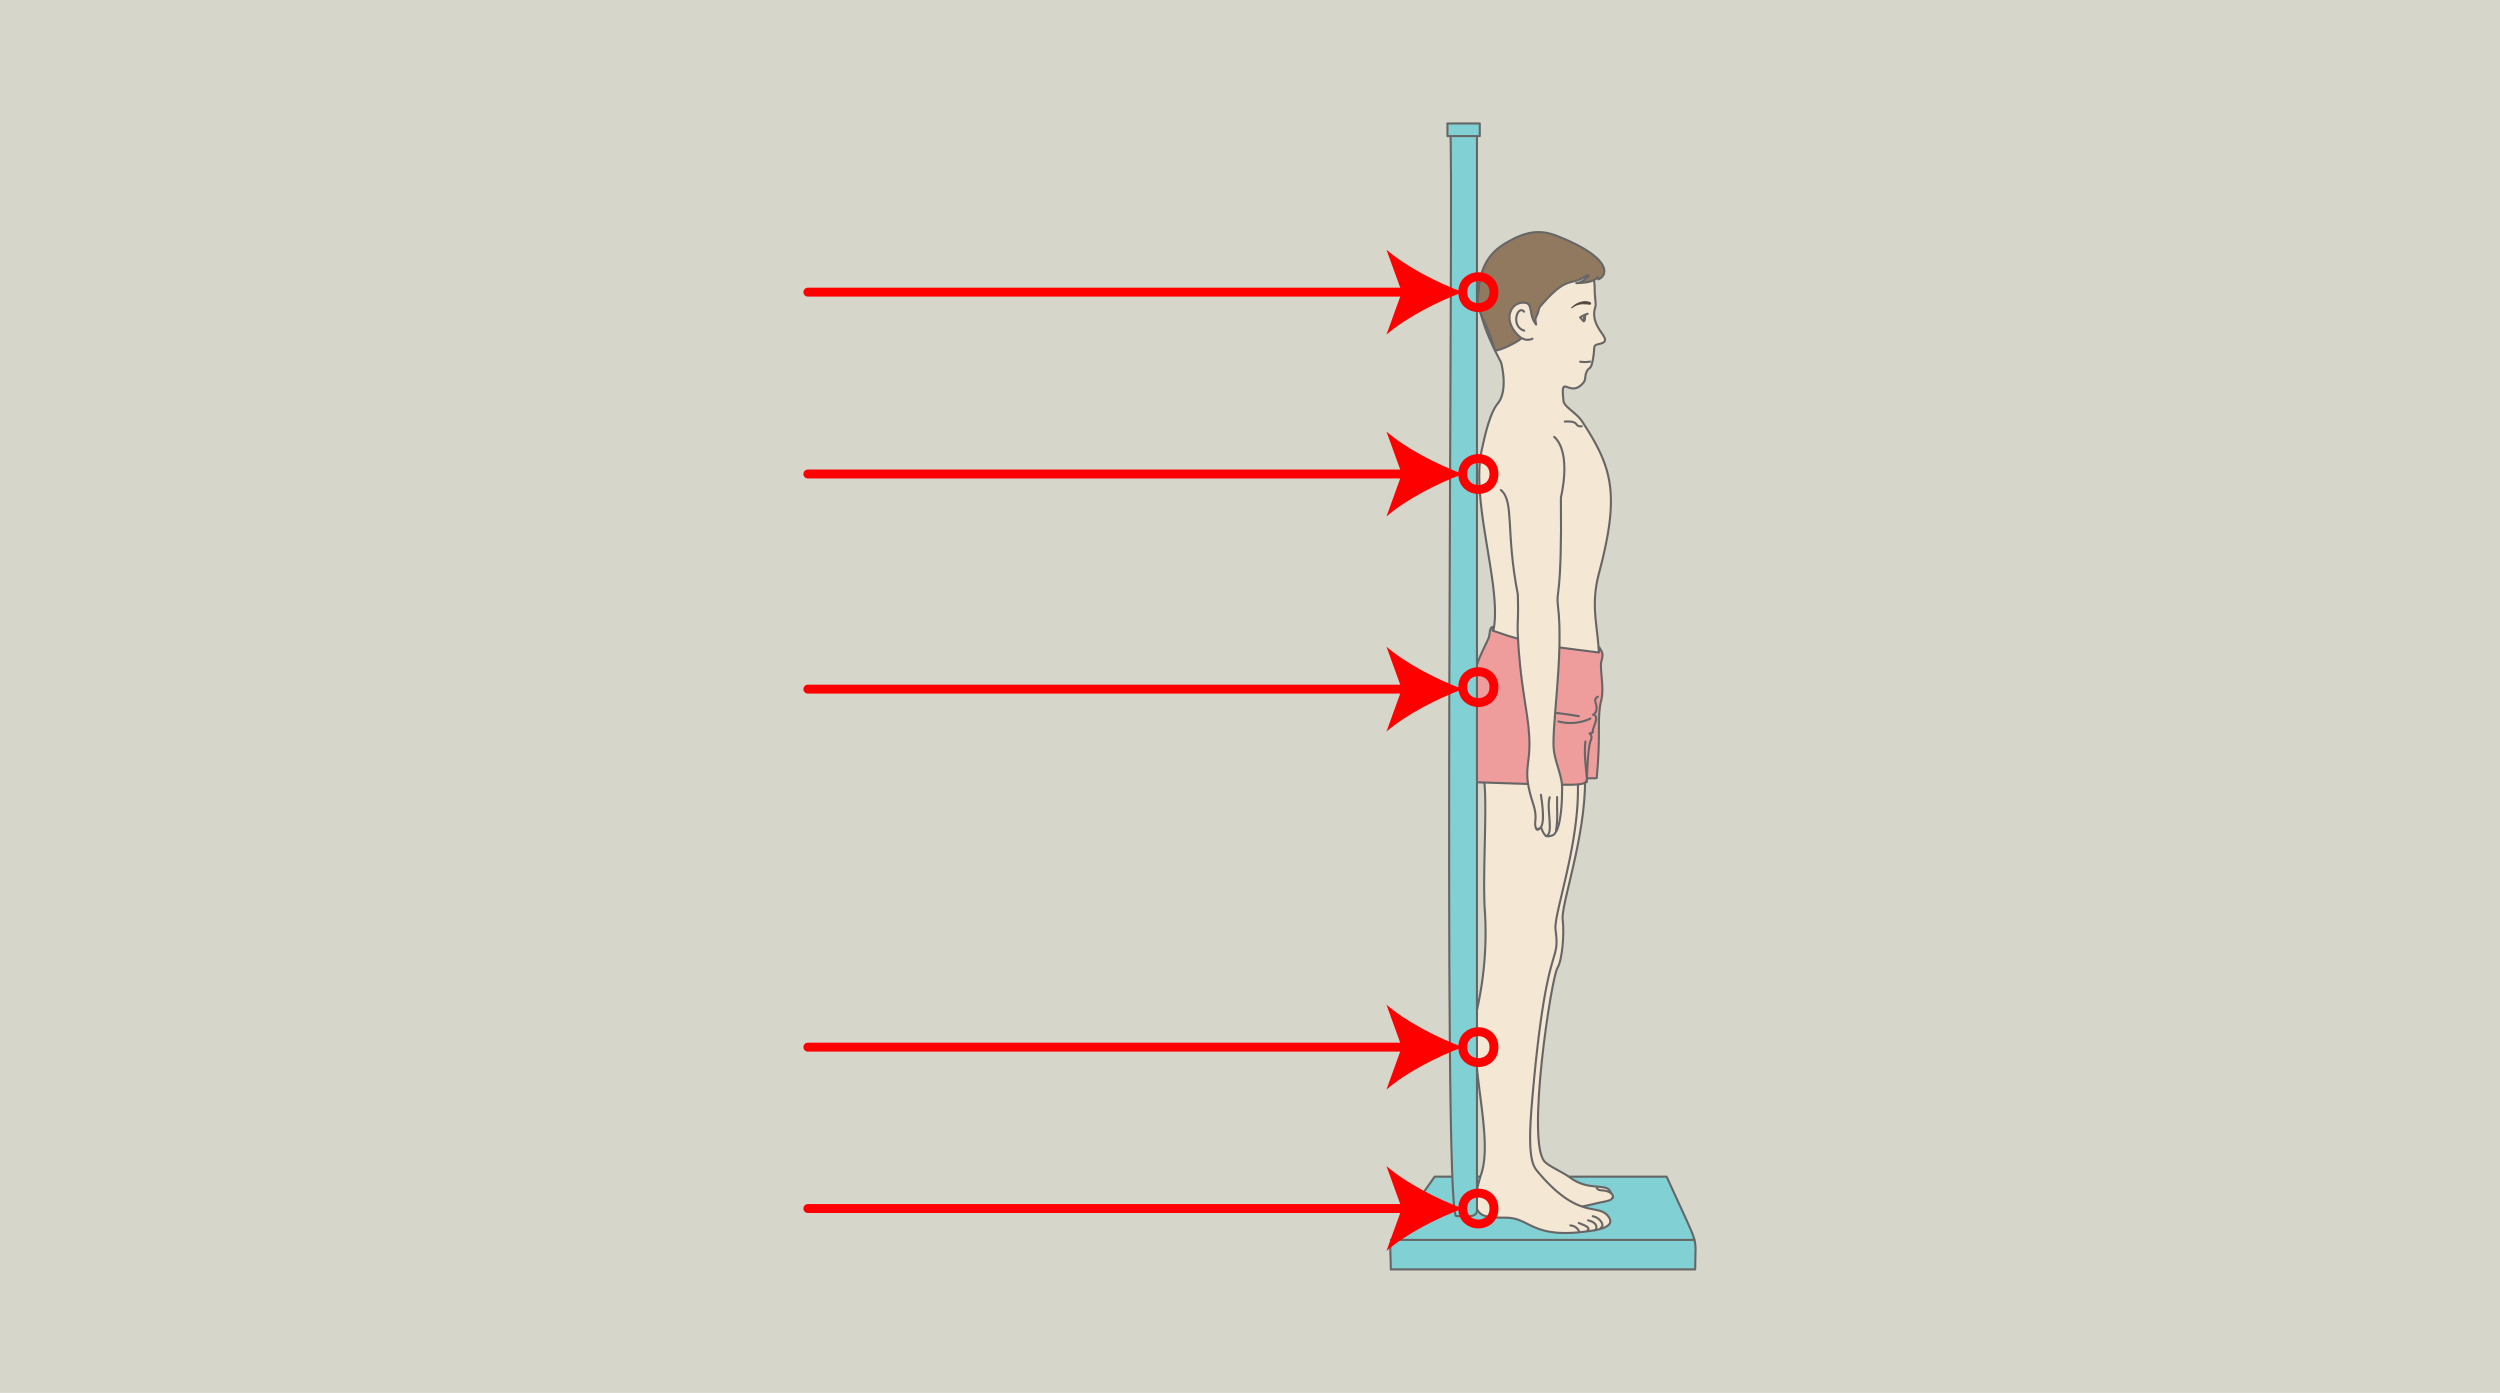 <svg xmlns="http://www.w3.org/2000/svg" viewBox="0 0 1400 780"><path fill="#d7d6cb" d="M0 0h1400v780H0z"/><path d="M949.31 710.4c0-20.22 3.21-9-16-51.47h-129.9C774 701.39 778.85 689 778.85 710.87h170.46" fill="#81d0d3" stroke="#666" stroke-linecap="round" stroke-linejoin="round" stroke-width="1.18" fill-rule="evenodd"/><path fill="#81d0d3" stroke="#666" stroke-linecap="round" stroke-linejoin="round" stroke-width="1.18" d="M948.84 694.35H778.85"/><path d="M893.78 394.13s-6.29 14.95-6.12 42.09c.2 33.17-13.66 70.5-12.56 78.84 1 7.62-.21 22.67-2.94 27-3.34 5.25-17.52 97.27-7.18 108.43 2.54 2.74 10.14 5.86 14.44 9.06 9.71 7.23 19.48 3.39 21.9 7 3.93 5.94.45 5.56-6.56 7.13s-18.41 5.06-23.93 1.22-15 2-23.28 1.88c-23.21-.38-20.84-3.86-13.95-25.21 6.66-20.64-7.76-63-.81-94.55 4.74-21.53 3.68-35 2.72-43.88-1.25-11.51 3.94-77.47-3.35-85.2z" fill="#f4e7d4" stroke="#666" stroke-linecap="round" stroke-linejoin="round" stroke-width="1.18" fill-rule="evenodd"/><path d="M843.83 681.92c-13.73-.24-22.54.92-14.22-24.85 7-21.64-8.39-64.73-2-93.89a195.59 195.59 0 004-51.79c-1.83-23.29 2.44-71.44-1.77-80.27-8.24-17.32-1.76-41-2.15-53.46-.2-6.45 3.67-13.76 5.89-17.36 12.23-19.76-11.06-76.07-3.74-108.6 1.29-5.7 4.15-20 8.86-25.67 6.22-7.53 1.88-23.14 1.88-23.14-17.58-32.89-21.49-59.53 16.71-67.2 12.53-2.52 18.41.9 25.63 6.52s10.17 11 10.11 20.21c0 3.56.79 8.11.45 9.12-4.35 12.83 12.3 19 1.8 21.16-4 .84-1.47 1.54-3.76 10.85-.91 3.7-2.25 2-3.38 5.6-.62 2-.11 3.57-1.46 5.19-7.77 9.28-13-6.38-11.11 10.22.37 3.33 7.27 6.61 10.47 11.51 16.79 25.71 21.29 40.2 9.37 85-4.79 18-.7 29.27-.07 44.37.25 5.92-2 16.52-2.36 28.72-1 30.7-9.44 16.13-9.32 47.58.12 33.18-13.67 70.5-12.56 78.84 2.77 20.93-5.23 2.94-13.27 97.66-2.52 29.69.48 34.52 3.16 37.73 23.52 28.16 34 17.16 39.88 25.54 2.9 4.15-1.53 6.39-8.61 7.54-34.18 5.57-34.87-6.9-48.43-7.13z" fill="#f4e7d4" stroke="#666" stroke-linecap="round" stroke-linejoin="round" stroke-width="1.18" fill-rule="evenodd"/><path d="M889 689.05c2.14-1.65-2.42-3.15-4.91-4.19M893 689c1.42-.78 2.1-4.21-3.67-5.61m7.07 4.13c2.31-.56.35-5.4-4.42-6.42m-7.76 8.28a5.86 5.86 0 00-4.84-3.14m23.88-15.49c.39-1.88-1.78-3.23-3.64-3.78s-5 0-5.43-1.84" fill="#f4e7d4" stroke="#666" stroke-linecap="round" stroke-linejoin="round" stroke-width="1.18"/><path d="M887.75 176.72c-1 4.32-.18 3.93-2.88 1 1-.43 1.55-1.21 4.18-2" fill="none" stroke="#666" stroke-linecap="round" stroke-linejoin="round" stroke-width="1.18"/><path d="M887.15 179.67a2.39 2.39 0 01.33-3c.75-.67.26 3.81-.33 3z" fill="#666" stroke="#666" stroke-linecap="round" stroke-linejoin="round" stroke-width=".67" fill-rule="evenodd"/><path d="M880.23 172.34c5.23-4.93 10-3.1 10.3-2.72 1.47 2.12-5.14-1.78-10.3 2.72z" fill="#524740" stroke="#524740" stroke-linecap="round" stroke-linejoin="round" stroke-width=".67" fill-rule="evenodd"/><path d="M884.92 202.55a17 17 0 005.49-.05m-36.86-17.34c-7.81-2.39-3.72-14.73-.09-10.63m4.7 15.16a6.17 6.17 0 01-5.87-.31m24.04 46.69c8.73-.46 4.83 2.9 9.42 2.65" fill="none" stroke="#666" stroke-linecap="round" stroke-linejoin="round" stroke-width="1.18"/><path d="M894.7 155.32c-2.59 2.8-8.12 3.1-11.94 3.23 2.24-.09 5.62-2.41 6.94-4.21l-.92-.27c-9.65 7.07-10.3-1.25-26.56 17.91a9.72 9.72 0 00-.6 1.75c-1 4.51-2.45 3.34-1.36 8-4.08-4.81-2-11.15-5.54-12-8.36-2-14.81 9.86-2.75 19.65-1.24 1.79-12.26 7.24-14.73 6.87-6.44-21.44-11-20.62-9.35-32.7.77-5.54 1.06-18.75 14.44-26.87 9.88-6 18.31-8.91 29.09-4.73 31.06 12.07 29.37 22.14 23.74 24.44-.07.15-.38-1.18-.46-1.07z" fill="#917960" stroke="#666" stroke-linecap="round" stroke-linejoin="round" stroke-width="1.18"/><path d="M895.57 362.48c2.08 3.25 2.37 3.78 1 8.65-.43 4.86 1.73 14.52.2 20.66-2.65 10.55-.15 17.09-2.56 43.67.25.5-1.2.39-5.32.39-1.22 4.58.14 4.3-63.94 2.16 2.76-7.79.4-54.88 1.58-63.54.59-4.33 6.5-15.53 7.09-17.11.93-2.5.29-5.88 2.36-6.31v2.16c25.35 8.86 33.1 8.71 59.41 12.2z" fill="#ef9d9c" stroke="#666" stroke-linecap="round" stroke-linejoin="round" stroke-width="1.18" fill-rule="evenodd"/><path d="M888.61 438c.8-25 2.39-22.21 2.6-24.83.24-3-2.93-2.06.77-2.94-.67-2.6 4.42-9 .1-10 1.5-.51 2-2.37 2-3.95-.07-2.95-2.12-4.48.69-6.09M872.74 404a26 26 0 0017.88-1.61m-30.49-3.17c5-1.4 18.35 1 24 1.82m4.56 35.2c-.79-8.24-1.63-15-.84-21" fill="#ef9d9c" stroke="#666" stroke-linecap="round" stroke-linejoin="round" stroke-width="1.18"/><path d="M840.47 274.41c7.65 6.35 2.59 23.11 9.51 58.48.47 13.15-.3 15.08-.07 20.89 1.19 29.73 5.73 43.75 6.49 59 .85 16.95-4.31 17.73 2.19 37.42 2.37 7.18.75 9.83 1.16 12.17.91 5.08 2.94 0 3.34 1.18.88 2.53 1.74 4.08 3 4.72.61.32 3.29-.26 4-.83 4.49-3.78 4.7-20.7 4.7-26.51s-3.34-12.78-4.52-19.86c-1.92-11.51 5.63-54.41 2.16-82-1.12-8.94 2.33-2.92 1.67-60.52 0 0 6.3-24.76-3.74-33.91" fill="#f4e7d4" stroke="#666" stroke-linecap="round" stroke-linejoin="round" stroke-width="1.18" fill-rule="evenodd"/><path d="M861.12 464.13c4.92.43 2.29-15.7 1.79-19.05m2.79 23.04c4.68-.52.13-15.46 2.12-21.66m3.54 18.54c1.18-5.5.42-13.88.62-18.66" fill="#f4e7d4" stroke="#666" stroke-linecap="round" stroke-linejoin="round" stroke-width="1.18"/><path d="M815.48 681c6.28 0 11.62 1.1 11.62-3.34V73.46h-15c2.2 0-4.54 607.54 3.38 607.54z" fill="#81d0d3" stroke="#666" stroke-linecap="round" stroke-linejoin="round" stroke-width="1.18"/><path fill="#81d0d3" stroke="#666" stroke-linecap="round" stroke-linejoin="round" stroke-width="1.18" d="M810.57 69.13h18.1v7.08h-18.1z"/><path d="M836.61 163.61c0 11.55-17.45 11.55-17.45 0s17.45-11.54 17.45 0zm0 101.84c0 11.55-17.45 11.55-17.45 0s17.45-11.55 17.45 0zm0 119.34c0 11.55-17.45 11.55-17.45 0s17.45-11.55 17.45 0zm0 201.61c0 11.55-17.45 11.55-17.45 0s17.45-11.55 17.45 0zm0 90.38c0 11.55-17.45 11.55-17.45 0s17.45-11.54 17.45 0zm-47.63-513.17H452.4" fill="none" stroke="red" stroke-linecap="round" stroke-linejoin="round" stroke-width="5"/><path d="M819.16 163.61c-14.2-5.26-31.82-14.25-42.74-23.77l8.6 23.77-8.6 23.78c10.92-9.52 28.58-18.51 42.74-23.78z" fill="red"/><path fill="none" stroke="red" stroke-linecap="round" stroke-linejoin="round" stroke-width="5" d="M788.98 265.45H452.4"/><path d="M819.16 265.45c-14.2-5.27-31.82-14.26-42.74-23.78l8.6 23.78-8.6 23.78c10.92-9.53 28.58-18.52 42.74-23.78z" fill="red"/><path fill="none" stroke="red" stroke-linecap="round" stroke-linejoin="round" stroke-width="5" d="M788.98 385.92H452.4"/><path d="M819.16 385.92c-14.2-5.27-31.82-14.26-42.74-23.78l8.6 23.78-8.6 23.77c10.92-9.52 28.58-18.51 42.74-23.77z" fill="red"/><path fill="none" stroke="red" stroke-linecap="round" stroke-linejoin="round" stroke-width="5" d="M788.98 586.4H452.4"/><path d="M819.16 586.4c-14.2-5.27-31.82-14.26-42.74-23.78L785 586.4l-8.6 23.77c10.94-9.52 28.6-18.51 42.76-23.77z" fill="red"/><path fill="none" stroke="red" stroke-linecap="round" stroke-linejoin="round" stroke-width="5" d="M788.98 676.78H452.4"/><path d="M819.16 676.78c-14.2-5.26-31.82-14.25-42.74-23.78l8.6 23.78-8.6 23.78c10.92-9.56 28.58-18.51 42.74-23.78z" fill="red"/></svg>